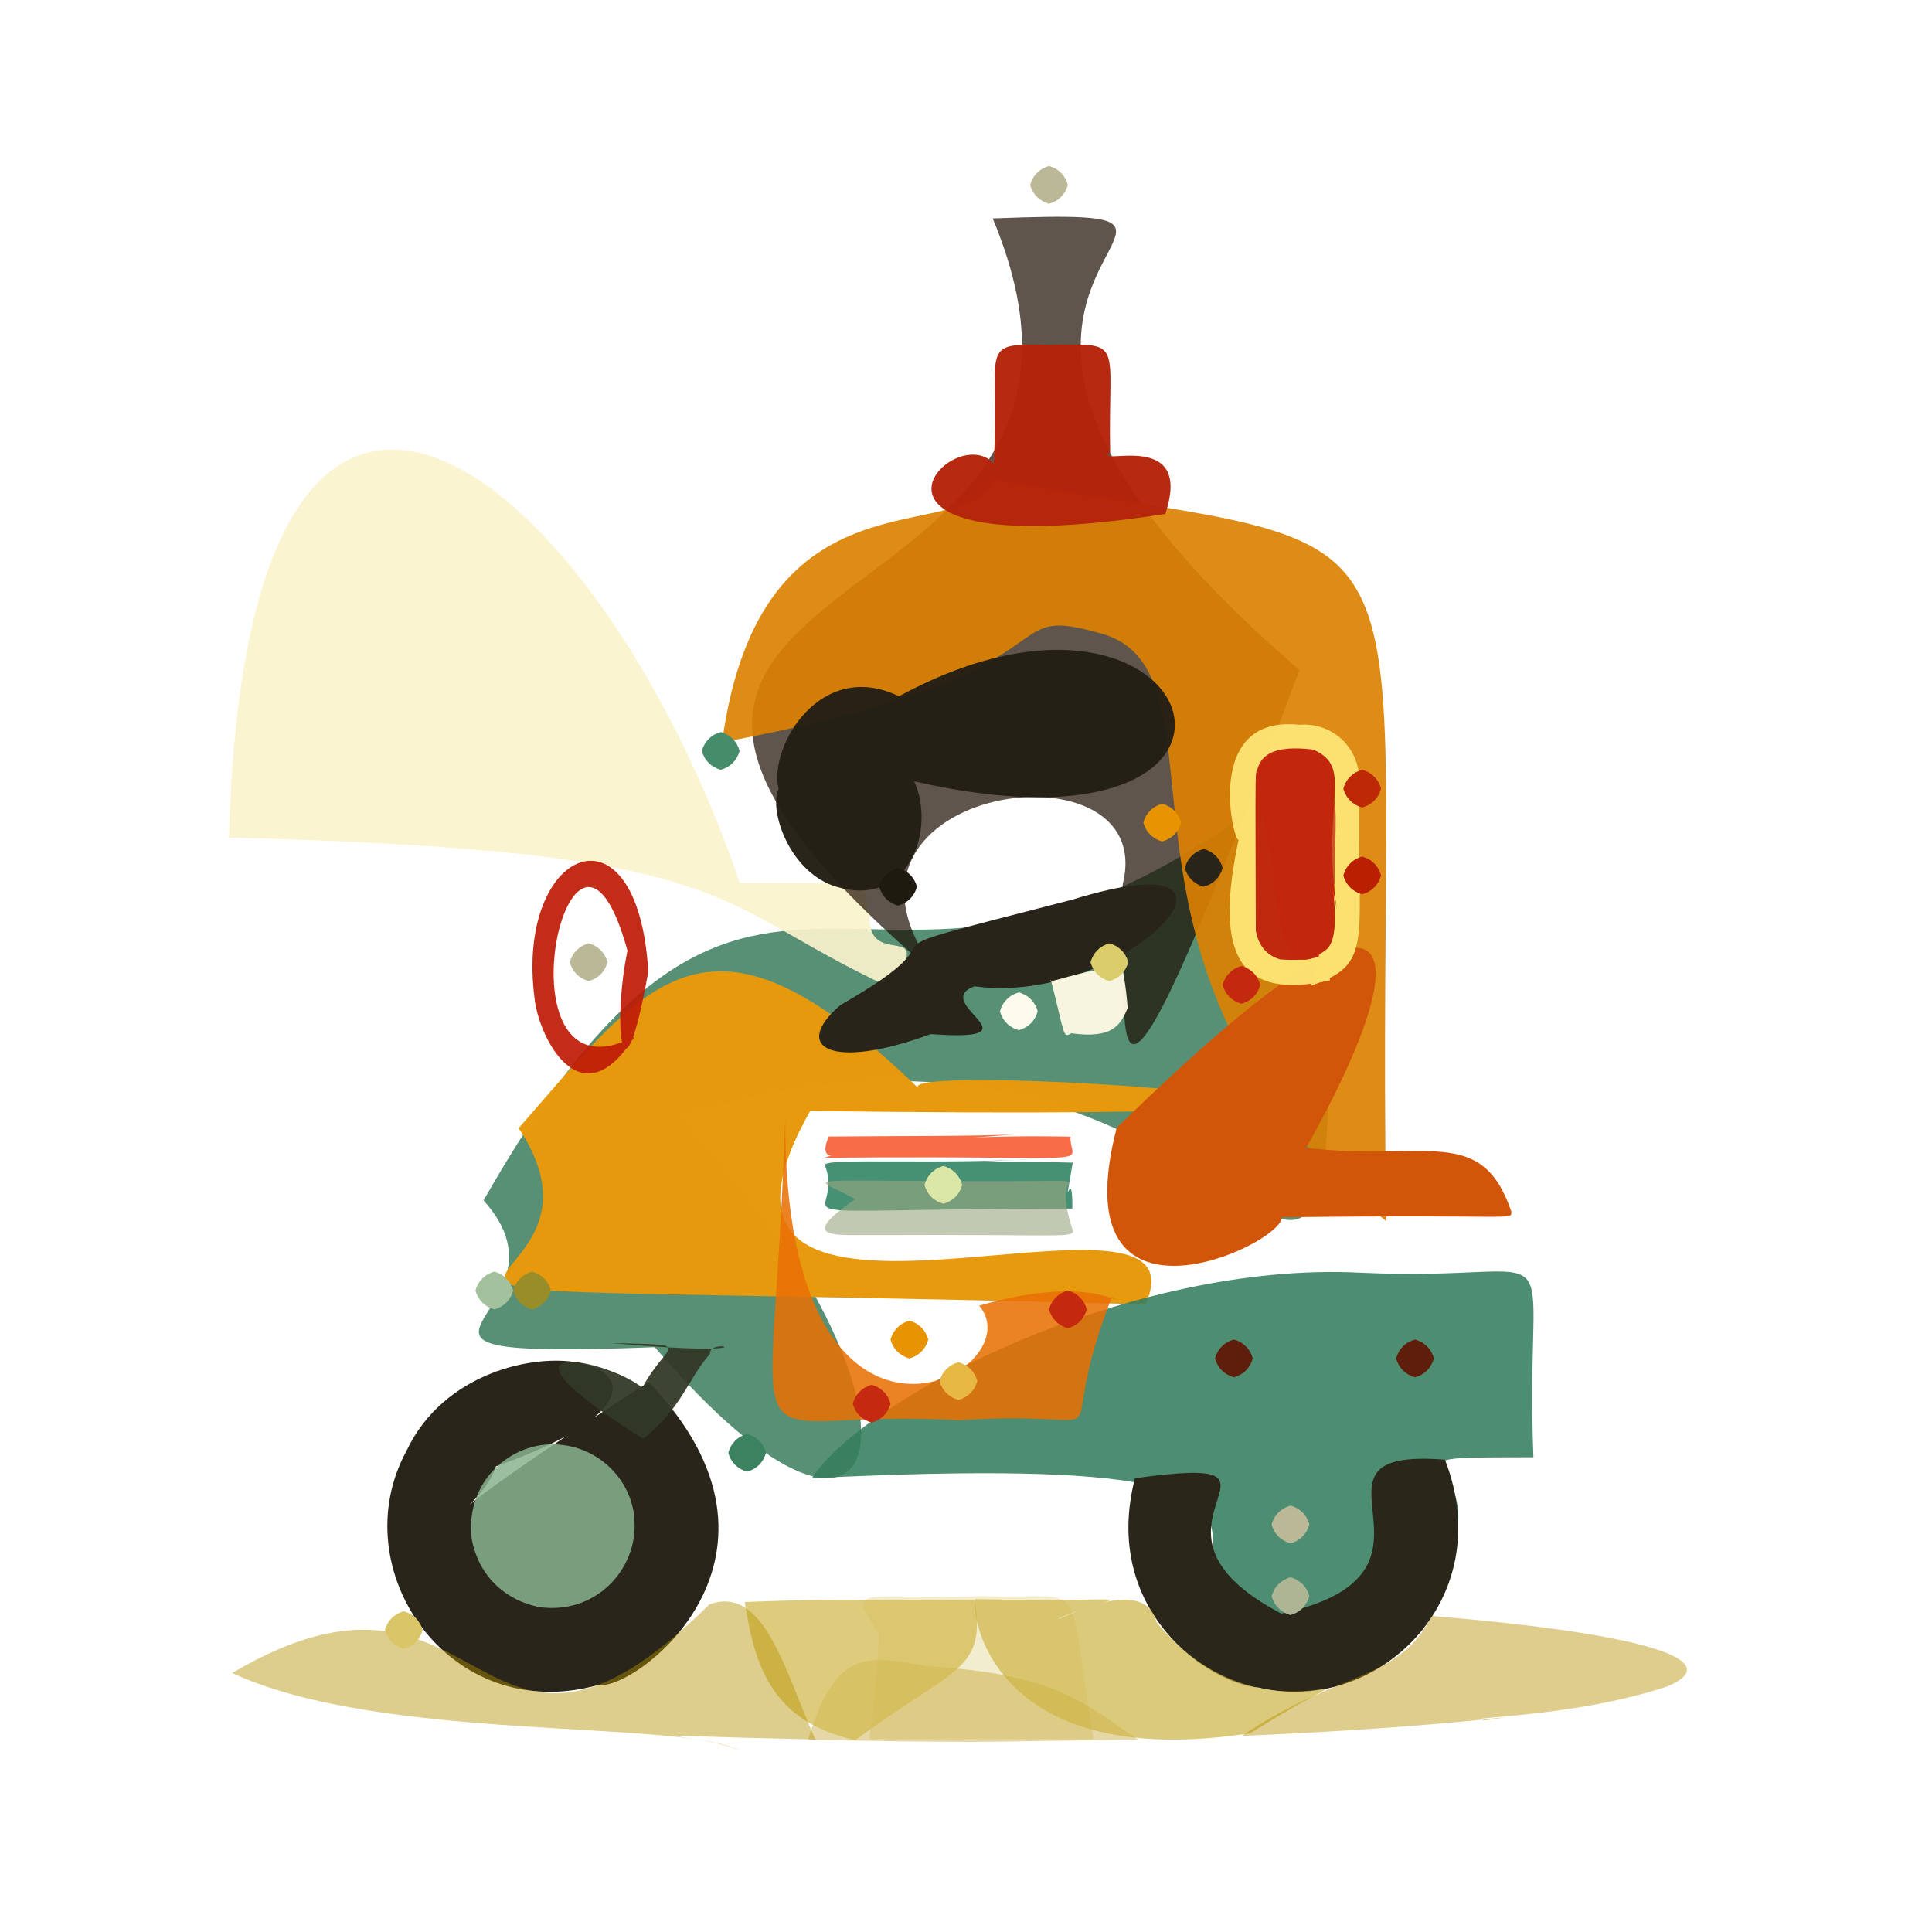 <?xml version="1.0" ?>
<svg xmlns="http://www.w3.org/2000/svg" version="1.1" width="512" height="512">
  <defs/>
  <g>
    <path d="M 180.855 295.865 C 251.769 372.909 237.857 432.229 173.537 357.022 C 84.432 360.4 155.597 348.597 128.149 318.125 C 206.103 180.955 232.664 303.008 350.658 199.04 C 357.887 443.199 347.721 242.801 180.855 295.865" stroke-width="0.0" fill="rgb(53, 122, 89)" opacity="0.829" stroke="rgb(178, 101, 20)" stroke-opacity="0.964" stroke-linecap="round" stroke-linejoin="round"/>
    <path d="M 230.482 241.799 C 229.227 257.928 248.838 242.628 235.902 261.671 C 186.956 239.077 198.106 225.427 60.676 221.983 C 65.295 49.487 157.81 122.378 196.069 233.99 C 238.567 234.159 226.35 232.75 230.482 241.799" stroke-width="0.0" fill="rgb(251, 243, 205)" opacity="0.916" stroke="rgb(41, 48, 155)" stroke-opacity="0.213" stroke-linecap="round" stroke-linejoin="round"/>
    <path d="M 344.373 177.553 C 286.839 331.468 299.932 269.115 297.527 234.333 C 307.614 194.08 208.645 208.779 249.68 259.669 C 109.404 141.923 311.886 174.553 263.074 57.883 C 351.519 54.523 217.926 68.856 344.373 177.553" stroke-width="0.0" fill="rgb(29, 13, 0)" opacity="0.7" stroke="rgb(163, 34, 221)" stroke-opacity="0.957" stroke-linecap="round" stroke-linejoin="round"/>
    <path d="M 214.716 294.411 C 171.129 371.51 322.154 305.111 303.531 345.674 C 37.703 338.659 172.946 352.11 137.444 298.983 C 172.496 258.859 187.876 234.734 243.634 288.614 C 231.63 280.004 462.375 297.655 214.716 294.411" stroke-width="0.0" fill="rgb(231, 153, 13)" opacity="0.991" stroke="rgb(60, 178, 96)" stroke-opacity="0.949" stroke-linecap="round" stroke-linejoin="round"/>
    <path d="M 367.372 323.635 C 285.503 257.858 328.019 179.744 292.864 168.211 C 261.201 158.844 291.034 178.261 191.358 196.708 C 201.467 122.198 255.084 145.409 263.117 127.265 C 388.381 148.392 364.196 125.607 367.372 323.635" stroke-width="0.0" fill="rgb(220, 129, 0)" opacity="0.907" stroke="rgb(124, 120, 250)" stroke-opacity="0.474" stroke-linecap="round" stroke-linejoin="round"/>
    <path d="M 406.37 386.18 C 348.568 386.352 419.898 385.226 362.3 441.887 C 263.723 424.122 400.78 382.473 215.158 391.741 C 229.087 370.252 299.58 334.184 360.49 337.276 C 418.81 340.029 403.915 322.231 406.37 386.18" stroke-width="0.0" fill="rgb(54, 126, 95)" opacity="0.879" stroke="rgb(98, 235, 106)" stroke-opacity="0.448" stroke-linecap="round" stroke-linejoin="round"/>
    <path d="M 171.91 366.3 C 216.154 412.207 168.387 448.249 158.498 446.546 C 119.087 457.558 90.518 415.854 107.805 384.343 C 127.286 343.263 204.743 362.69 131.452 388.58 C 127.353 401.317 104.395 409.561 171.91 366.3" stroke-width="0.0" fill="rgb(42, 37, 26)" opacity="0.999" stroke="rgb(176, 65, 191)" stroke-opacity="0.458" stroke-linecap="round" stroke-linejoin="round"/>
    <path d="M 382.939 386.833 C 397.42 424.349 364.426 454.683 333.611 447.246 C 320.154 446.188 291.78 426.663 300.77 391.743 C 351.179 384.797 295.018 404.277 339.567 427.623 C 390.002 416.609 339.528 383.359 382.939 386.833" stroke-width="0.0" fill="rgb(42, 38, 26)" opacity="1.0" stroke="rgb(131, 52, 105)" stroke-opacity="0.283" stroke-linecap="round" stroke-linejoin="round"/>
    <path d="M 258.219 261.381 C 246.213 265.949 276.722 276.198 246.636 274.046 C 220.117 283.808 209.618 277.593 222.723 266.344 C 262.232 243.764 215.955 255.967 284.156 238.424 C 341.139 220.841 298.532 266.948 258.219 261.381" stroke-width="0.0" fill="rgb(41, 36, 25)" opacity="1.0" stroke="rgb(184, 61, 99)" stroke-opacity="0.45" stroke-linecap="round" stroke-linejoin="round"/>
    <path d="M 400.506 321.032 C 400.49 323.566 402.876 321.764 339.675 322.597 C 339.964 329.802 280.735 357.534 295.932 298.887 C 380.322 216.409 373.457 256.007 346.134 304.185 C 377.759 307.936 392.547 297.764 400.506 321.032" stroke-width="0.0" fill="rgb(210, 86, 10)" opacity="1.0" stroke="rgb(248, 63, 30)" stroke-opacity="0.527" stroke-linecap="round" stroke-linejoin="round"/>
    <path d="M 168.136 403.012 C 168.975 415.995 157.697 428.126 142.675 425.854 C 134.557 424.135 127.09 418.437 125.018 407.917 C 123.085 392.507 135.644 381.852 147.893 382.819 C 159.884 383.674 167.818 393.485 168.136 403.012" stroke-width="0.0" fill="rgb(136, 178, 142)" opacity="0.851" stroke="rgb(146, 110, 96)" stroke-opacity="0.751" stroke-linecap="round" stroke-linejoin="round"/>
    <path d="M 298.848 267.127 C 296.873 271.786 294.802 275.301 283.913 273.829 C 281.602 275.185 282.242 274.356 278.51 259.717 C 277.262 260.813 283.307 258.394 291.317 256.911 C 291.494 254.726 296.854 242.343 298.848 267.127" stroke-width="0.0" fill="rgb(255, 249, 228)" opacity="0.951" stroke="rgb(105, 142, 40)" stroke-opacity="0.696" stroke-linecap="round" stroke-linejoin="round"/>
    <path d="M 242.264 207.055 C 248.039 219.449 241.124 241.48 220.809 234.734 C 208.737 230.409 203.774 214.272 206.33 209.106 C 203.629 197.912 217.416 174.429 238.235 184.523 C 319.675 140.279 348.944 231.474 242.264 207.055" stroke-width="0.0" fill="rgb(35, 31, 21)" opacity="0.969" stroke="rgb(157, 203, 165)" stroke-opacity="0.847" stroke-linecap="round" stroke-linejoin="round"/>
    <path d="M 294.684 343.63 C 277.324 388.118 301.607 373.097 254.271 376.391 C 191.884 372.616 204.791 397.757 208.096 296.509 C 207.741 399.669 274.529 363.778 259.494 346.017 C 291.157 336.826 299.444 347.834 294.684 343.63" stroke-width="0.0" fill="rgb(232, 112, 4)" opacity="0.871" stroke="rgb(242, 102, 220)" stroke-opacity="0.335" stroke-linecap="round" stroke-linejoin="round"/>
    <path d="M 294.205 119.832 C 289.277 124 316.585 113.157 308.81 136.196 C 215.415 150.701 252.299 110.612 263.365 122.849 C 264.997 91.121 258.567 90.979 278.775 91.381 C 298.254 91.048 293.604 90.345 294.205 119.832" stroke-width="0.0" fill="rgb(180, 37, 11)" opacity="0.969" stroke="rgb(235, 84, 31)" stroke-opacity="0.624" stroke-linecap="round" stroke-linejoin="round"/>
    <path d="M 289.811 460.844 C 291.041 461.071 281.892 460.762 236.178 460.923 C 226.713 459.738 231.451 468.138 232.913 433.057 C 223.93 419.301 228.37 424.126 260.653 422.968 C 289.245 424.143 282.198 415.637 289.811 460.844" stroke-width="0.0" fill="rgb(210, 192, 83)" opacity="0.283" stroke="rgb(125, 69, 206)" stroke-opacity="0.665" stroke-linecap="round" stroke-linejoin="round"/>
    <path d="M 166.29 251.944 C 151.33 197.365 130.101 294.479 168.143 274.708 C 153.94 297.397 142.71 274.801 141.655 264.523 C 136.512 224.645 169.05 210.895 171.805 257.516 C 164.835 296.275 162.261 271.129 166.29 251.944" stroke-width="0.0" fill="rgb(190, 27, 6)" opacity="0.923" stroke="rgb(84, 177, 17)" stroke-opacity="0.085" stroke-linecap="round" stroke-linejoin="round"/>
    <path d="M 356.092 206.193 C 355.22 241.101 355.34 240.603 334.636 232.689 C 334.585 214.075 336.483 210.416 336.74 197.946 C 333.811 209.679 330.17 205.861 333.371 199.172 C 349.135 196.762 350.653 200.837 356.092 206.193" stroke-width="0.0" fill="rgb(195, 82, 38)" opacity="0.847" stroke="rgb(220, 159, 43)" stroke-opacity="0.119" stroke-linecap="round" stroke-linejoin="round"/>
    <path d="M 333.196 225.765 C 334.446 234.337 346.526 231.924 352.506 259.799 C 328.58 265.06 321.428 253.595 328.417 221.785 C 328.287 228.637 316.853 189.096 344.309 192.077 C 347.756 226.238 337.655 237.853 333.196 225.765" stroke-width="0.0" fill="rgb(252, 227, 115)" opacity="0.972" stroke="rgb(206, 151, 223)" stroke-opacity="0.417" stroke-linecap="round" stroke-linejoin="round"/>
    <path d="M 188.149 358.805 C 182.272 365.46 180.702 373.192 170.449 381.305 C 125.213 352.96 160.987 360.101 170.218 367.786 C 176.655 355.44 185.011 356.529 161.981 355.928 C 207.397 359.961 187.59 353.928 188.149 358.805" stroke-width="0.0" fill="rgb(50, 57, 38)" opacity="0.939" stroke="rgb(84, 180, 220)" stroke-opacity="0.742" stroke-linecap="round" stroke-linejoin="round"/>
    <path d="M 351.308 238.854 C 356.132 248.854 355.646 255.414 339.299 254.254 C 333.584 252.68 332.934 247.214 332.801 246.618 C 332.728 203.252 332.389 199.666 333.88 207.588 C 349.414 215.153 347.083 222.625 351.308 238.854" stroke-width="0.0" fill="rgb(192, 40, 14)" opacity="0.992" stroke="rgb(163, 62, 146)" stroke-opacity="0.7" stroke-linecap="round" stroke-linejoin="round"/>
    <path d="M 360.295 207.829 C 359.346 249.478 364.664 255.279 347.456 261.198 C 356.481 226.853 355.203 229.442 353.801 237.111 C 353.138 207.746 358.846 207.744 335.65 195.585 C 346.209 187.332 360.687 194.237 360.295 207.829" stroke-width="0.0" fill="rgb(251, 226, 113)" opacity="0.995" stroke="rgb(127, 173, 142)" stroke-opacity="0.93" stroke-linecap="round" stroke-linejoin="round"/>
    <path d="M 283.662 301.223 C 283.479 309.325 295.462 306.094 218.476 306.819 C 225.308 304.518 215.982 309.553 219.628 301.188 C 240.017 301.01 258.362 301.117 268.547 300.643 C 246.795 302.496 259.097 300.702 283.662 301.223" stroke-width="0.0" fill="rgb(243, 58, 6)" opacity="0.738" stroke="rgb(100, 98, 246)" stroke-opacity="0.903" stroke-linecap="round" stroke-linejoin="round"/>
    <path d="M 284.292 308.109 C 281.345 325.109 284.277 307.042 284.191 320.285 C 196.112 320.415 224.658 324.496 218.604 308.832 C 217.437 306.693 249.446 308.787 276.483 307.002 C 245.223 308.681 260.586 307.518 284.292 308.109" stroke-width="0.0" fill="rgb(32, 122, 87)" opacity="0.825" stroke="rgb(217, 64, 51)" stroke-opacity="0.559" stroke-linecap="round" stroke-linejoin="round"/>
    <path d="M 301.585 461.009 C 261.305 461.609 265.413 461.543 272.2 461.411 C 266.835 461.542 257.036 461.966 214.133 461.023 C 221.911 435.681 230.719 439.224 245.599 441.573 C 279.374 443.564 286.586 450.812 301.585 461.009" stroke-width="0.0" fill="rgb(182, 142, 0)" opacity="0.351" stroke="rgb(96, 40, 148)" stroke-opacity="0.404" stroke-linecap="round" stroke-linejoin="round"/>
    <path d="M 354.233 240.798 C 349.934 220.376 357.342 247.998 351.258 251.802 C 335.512 264.197 339.71 227.878 333.697 214.091 C 331.662 203.65 332.208 196.76 348.027 198.646 C 358.957 203.449 350.16 212.188 354.233 240.798" stroke-width="0.0" fill="rgb(194, 39, 14)" opacity="0.999" stroke="rgb(90, 163, 132)" stroke-opacity="0.928" stroke-linecap="round" stroke-linejoin="round"/>
    <path d="M 258.279 424.009 C 261.575 443.168 252.15 442.067 226.684 461.167 C 205.043 456.298 200.088 442.38 197.368 424.545 C 231.23 423.187 239.006 424.618 230.977 424.152 C 228.198 423.985 229.734 423.968 258.279 424.009" stroke-width="0.0" fill="rgb(211, 187, 83)" opacity="0.756" stroke="rgb(101, 228, 45)" stroke-opacity="0.317" stroke-linecap="round" stroke-linejoin="round"/>
    <path d="M 306.524 429.97 C 336.769 466.786 375.717 431.651 331.35 459.305 C 266.371 469.441 257.399 431.601 258.38 423.797 C 306.082 424.763 297.918 421.484 280.487 428.915 C 280.071 429.988 303.14 416.453 306.524 429.97" stroke-width="0.0" fill="rgb(207, 181, 71)" opacity="0.712" stroke="rgb(161, 218, 227)" stroke-opacity="0.405" stroke-linecap="round" stroke-linejoin="round"/>
    <path d="M 284.417 326.404 C 283.378 328.075 279.826 327.087 232.579 327.306 C 221.999 327.127 210.514 328.934 226.615 317.796 C 214.348 310.808 206.881 313.478 282.115 312.929 C 286.041 314.115 279.336 311.34 284.417 326.404" stroke-width="0.0" fill="rgb(155, 166, 130)" opacity="0.607" stroke="rgb(7, 185, 8)" stroke-opacity="0.618" stroke-linecap="round" stroke-linejoin="round"/>
    <path d="M 216.117 460.99 C 154.003 459.611 185.477 458.946 196.148 463.988 C 180.463 455.484 101.4 461.91 61.531 443.369 C 129.796 403.019 125.625 486.92 187.979 425.187 C 202.767 419.756 208.236 443.809 216.117 460.99" stroke-width="0.0" fill="rgb(182, 145, 0)" opacity="0.442" stroke="rgb(210, 86, 144)" stroke-opacity="0.837" stroke-linecap="round" stroke-linejoin="round"/>
    <path d="M 441.885 446.907 C 415.764 455.56 385.19 454.912 393.686 455.91 C 411.009 453.181 386.376 457.656 329.055 460.018 C 355.854 442.151 370.241 445.924 379.477 428.248 C 438.118 433.115 457.485 440.325 441.885 446.907" stroke-width="0.0" fill="rgb(183, 146, 0)" opacity="0.45" stroke="rgb(35, 156, 174)" stroke-opacity="0.324" stroke-linecap="round" stroke-linejoin="round"/>
    <path d="M 161.0 255.0 C 160.33 257.5 158.5 259.33 156.0 260.0 C 153.5 259.33 151.67 257.5 151.0 255.0 C 151.67 252.5 153.5 250.67 156.0 250.0 C 158.5 250.67 160.33 252.5 161.0 255.0" stroke-width="0.0" fill="rgb(187, 184, 151)" opacity="1.0" stroke="rgb(228, 138, 135)" stroke-opacity="0.198" stroke-linecap="round" stroke-linejoin="round"/>
    <path d="M 283.0 49.0 C 282.33 51.5 280.5 53.33 278.0 54.0 C 275.5 53.33 273.67 51.5 273.0 49.0 C 273.67 46.5 275.5 44.67 278.0 44.0 C 280.5 44.67 282.33 46.5 283.0 49.0" stroke-width="0.0" fill="rgb(187, 184, 151)" opacity="1.0" stroke="rgb(108, 162, 169)" stroke-opacity="0.579" stroke-linecap="round" stroke-linejoin="round"/>
    <path d="M 324.0 230.0 C 323.33 232.5 321.5 234.33 319.0 235.0 C 316.5 234.33 314.67 232.5 314.0 230.0 C 314.67 227.5 316.5 225.67 319.0 225.0 C 321.5 225.67 323.33 227.5 324.0 230.0" stroke-width="0.0" fill="rgb(40, 36, 25)" opacity="1.0" stroke="rgb(101, 136, 13)" stroke-opacity="0.015" stroke-linecap="round" stroke-linejoin="round"/>
    <path d="M 275.0 268.0 C 274.33 270.5 272.5 272.33 270.0 273.0 C 267.5 272.33 265.67 270.5 265.0 268.0 C 265.67 265.5 267.5 263.67 270.0 263.0 C 272.5 263.67 274.33 265.5 275.0 268.0" stroke-width="0.0" fill="rgb(253, 251, 238)" opacity="1.0" stroke="rgb(132, 70, 29)" stroke-opacity="0.301" stroke-linecap="round" stroke-linejoin="round"/>
    <path d="M 347.0 423.0 C 346.33 425.5 344.5 427.33 342.0 428.0 C 339.5 427.33 337.67 425.5 337.0 423.0 C 337.67 420.5 339.5 418.67 342.0 418.0 C 344.5 418.67 346.33 420.5 347.0 423.0" stroke-width="0.0" fill="rgb(173, 181, 149)" opacity="1.0" stroke="rgb(153, 99, 161)" stroke-opacity="0.537" stroke-linecap="round" stroke-linejoin="round"/>
    <path d="M 332.0 360.0 C 331.33 362.5 329.5 364.33 327.0 365.0 C 324.5 364.33 322.67 362.5 322.0 360.0 C 322.67 357.5 324.5 355.67 327.0 355.0 C 329.5 355.67 331.33 357.5 332.0 360.0" stroke-width="0.0" fill="rgb(95, 30, 12)" opacity="1.0" stroke="rgb(190, 145, 179)" stroke-opacity="0.048" stroke-linecap="round" stroke-linejoin="round"/>
    <path d="M 196.0 199.0 C 195.33 201.5 193.5 203.33 191.0 204.0 C 188.5 203.33 186.67 201.5 186.0 199.0 C 186.67 196.5 188.5 194.67 191.0 194.0 C 193.5 194.67 195.33 196.5 196.0 199.0" stroke-width="0.0" fill="rgb(69, 140, 106)" opacity="1.0" stroke="rgb(41, 189, 216)" stroke-opacity="0.886" stroke-linecap="round" stroke-linejoin="round"/>
    <path d="M 347.0 404.0 C 346.33 406.5 344.5 408.33 342.0 409.0 C 339.5 408.33 337.67 406.5 337.0 404.0 C 337.67 401.5 339.5 399.67 342.0 399.0 C 344.5 399.67 346.33 401.5 347.0 404.0" stroke-width="0.0" fill="rgb(187, 184, 151)" opacity="1.0" stroke="rgb(6, 51, 5)" stroke-opacity="0.053" stroke-linecap="round" stroke-linejoin="round"/>
    <path d="M 334.0 261.0 C 333.33 263.5 331.5 265.33 329.0 266.0 C 326.5 265.33 324.67 263.5 324.0 261.0 C 324.67 258.5 326.5 256.67 329.0 256.0 C 331.5 256.67 333.33 258.5 334.0 261.0" stroke-width="0.0" fill="rgb(196, 40, 15)" opacity="1.0" stroke="rgb(189, 45, 108)" stroke-opacity="0.239" stroke-linecap="round" stroke-linejoin="round"/>
    <path d="M 313.0 218.0 C 312.33 220.5 310.5 222.33 308.0 223.0 C 305.5 222.33 303.67 220.5 303.0 218.0 C 303.67 215.5 305.5 213.67 308.0 213.0 C 310.5 213.67 312.33 215.5 313.0 218.0" stroke-width="0.0" fill="rgb(232, 148, 0)" opacity="1.0" stroke="rgb(217, 120, 235)" stroke-opacity="0.065" stroke-linecap="round" stroke-linejoin="round"/>
    <path d="M 203.0 385.0 C 202.33 387.5 200.5 389.33 198.0 390.0 C 195.5 389.33 193.67 387.5 193.0 385.0 C 193.67 382.5 195.5 380.67 198.0 380.0 C 200.5 380.67 202.33 382.5 203.0 385.0" stroke-width="0.0" fill="rgb(59, 130, 96)" opacity="1.0" stroke="rgb(5, 185, 15)" stroke-opacity="0.378" stroke-linecap="round" stroke-linejoin="round"/>
    <path d="M 236.0 372.0 C 235.33 374.5 233.5 376.33 231.0 377.0 C 228.5 376.33 226.67 374.5 226.0 372.0 C 226.67 369.5 228.5 367.67 231.0 367.0 C 233.5 367.67 235.33 369.5 236.0 372.0" stroke-width="0.0" fill="rgb(197, 41, 16)" opacity="1.0" stroke="rgb(129, 17, 220)" stroke-opacity="0.989" stroke-linecap="round" stroke-linejoin="round"/>
    <path d="M 255.0 314.0 C 254.33 316.5 252.5 318.33 250.0 319.0 C 247.5 318.33 245.67 316.5 245.0 314.0 C 245.67 311.5 247.5 309.67 250.0 309.0 C 252.5 309.67 254.33 311.5 255.0 314.0" stroke-width="0.0" fill="rgb(218, 231, 167)" opacity="1.0" stroke="rgb(15, 213, 208)" stroke-opacity="0.9" stroke-linecap="round" stroke-linejoin="round"/>
    <path d="M 288.0 347.0 C 287.33 349.5 285.5 351.33 283.0 352.0 C 280.5 351.33 278.67 349.5 278.0 347.0 C 278.67 344.5 280.5 342.67 283.0 342.0 C 285.5 342.67 287.33 344.5 288.0 347.0" stroke-width="0.0" fill="rgb(196, 40, 15)" opacity="1.0" stroke="rgb(80, 170, 63)" stroke-opacity="0.189" stroke-linecap="round" stroke-linejoin="round"/>
    <path d="M 380.0 360.0 C 379.33 362.5 377.5 364.33 375.0 365.0 C 372.5 364.33 370.67 362.5 370.0 360.0 C 370.67 357.5 372.5 355.67 375.0 355.0 C 377.5 355.67 379.33 357.5 380.0 360.0" stroke-width="0.0" fill="rgb(95, 30, 12)" opacity="1.0" stroke="rgb(91, 193, 47)" stroke-opacity="0.215" stroke-linecap="round" stroke-linejoin="round"/>
    <path d="M 112.0 432.0 C 111.33 434.5 109.5 436.33 107.0 437.0 C 104.5 436.33 102.67 434.5 102.0 432.0 C 102.67 429.5 104.5 427.67 107.0 427.0 C 109.5 427.67 111.33 429.5 112.0 432.0" stroke-width="0.0" fill="rgb(218, 197, 104)" opacity="1.0" stroke="rgb(57, 130, 189)" stroke-opacity="0.708" stroke-linecap="round" stroke-linejoin="round"/>
    <path d="M 366.0 232.0 C 365.33 234.5 363.5 236.33 361.0 237.0 C 358.5 236.33 356.67 234.5 356.0 232.0 C 356.67 229.5 358.5 227.67 361.0 227.0 C 363.5 227.67 365.33 229.5 366.0 232.0" stroke-width="0.0" fill="rgb(187, 31, 2)" opacity="1.0" stroke="rgb(99, 6, 239)" stroke-opacity="0.707" stroke-linecap="round" stroke-linejoin="round"/>
    <path d="M 366.0 209.0 C 365.33 211.5 363.5 213.33 361.0 214.0 C 358.5 213.33 356.67 211.5 356.0 209.0 C 356.67 206.5 358.5 204.67 361.0 204.0 C 363.5 204.67 365.33 206.5 366.0 209.0" stroke-width="0.0" fill="rgb(189, 41, 5)" opacity="1.0" stroke="rgb(54, 66, 9)" stroke-opacity="0.841" stroke-linecap="round" stroke-linejoin="round"/>
    <path d="M 259.0 366.0 C 258.33 368.5 256.5 370.33 254.0 371.0 C 251.5 370.33 249.67 368.5 249.0 366.0 C 249.67 363.5 251.5 361.67 254.0 361.0 C 256.5 361.67 258.33 363.5 259.0 366.0" stroke-width="0.0" fill="rgb(232, 184, 69)" opacity="1.0" stroke="rgb(152, 127, 222)" stroke-opacity="0.798" stroke-linecap="round" stroke-linejoin="round"/>
    <path d="M 299.0 255.0 C 298.33 257.5 296.5 259.33 294.0 260.0 C 291.5 259.33 289.67 257.5 289.0 255.0 C 289.67 252.5 291.5 250.67 294.0 250.0 C 296.5 250.67 298.33 252.5 299.0 255.0" stroke-width="0.0" fill="rgb(219, 205, 108)" opacity="1.0" stroke="rgb(96, 158, 117)" stroke-opacity="0.351" stroke-linecap="round" stroke-linejoin="round"/>
    <path d="M 146.0 342.0 C 145.33 344.5 143.5 346.33 141.0 347.0 C 138.5 346.33 136.67 344.5 136.0 342.0 C 136.67 339.5 138.5 337.67 141.0 337.0 C 143.5 337.67 145.33 339.5 146.0 342.0" stroke-width="0.0" fill="rgb(153, 141, 42)" opacity="1.0" stroke="rgb(178, 38, 251)" stroke-opacity="0.115" stroke-linecap="round" stroke-linejoin="round"/>
    <path d="M 136.0 342.0 C 135.33 344.5 133.5 346.33 131.0 347.0 C 128.5 346.33 126.67 344.5 126.0 342.0 C 126.67 339.5 128.5 337.67 131.0 337.0 C 133.5 337.67 135.33 339.5 136.0 342.0" stroke-width="0.0" fill="rgb(163, 193, 157)" opacity="1.0" stroke="rgb(108, 161, 59)" stroke-opacity="0.517" stroke-linecap="round" stroke-linejoin="round"/>
    <path d="M 246.0 355.0 C 245.33 357.5 243.5 359.33 241.0 360.0 C 238.5 359.33 236.67 357.5 236.0 355.0 C 236.67 352.5 238.5 350.67 241.0 350.0 C 243.5 350.67 245.33 352.5 246.0 355.0" stroke-width="0.0" fill="rgb(232, 148, 0)" opacity="1.0" stroke="rgb(54, 66, 146)" stroke-opacity="0.549" stroke-linecap="round" stroke-linejoin="round"/>
    <path d="M 243.0 235.0 C 242.33 237.5 240.5 239.33 238.0 240.0 C 235.5 239.33 233.67 237.5 233.0 235.0 C 233.67 232.5 235.5 230.67 238.0 230.0 C 240.5 230.67 242.33 232.5 243.0 235.0" stroke-width="0.0" fill="rgb(30, 26, 15)" opacity="1.0" stroke="rgb(26, 196, 126)" stroke-opacity="0.956" stroke-linecap="round" stroke-linejoin="round"/>
  </g>
</svg>
